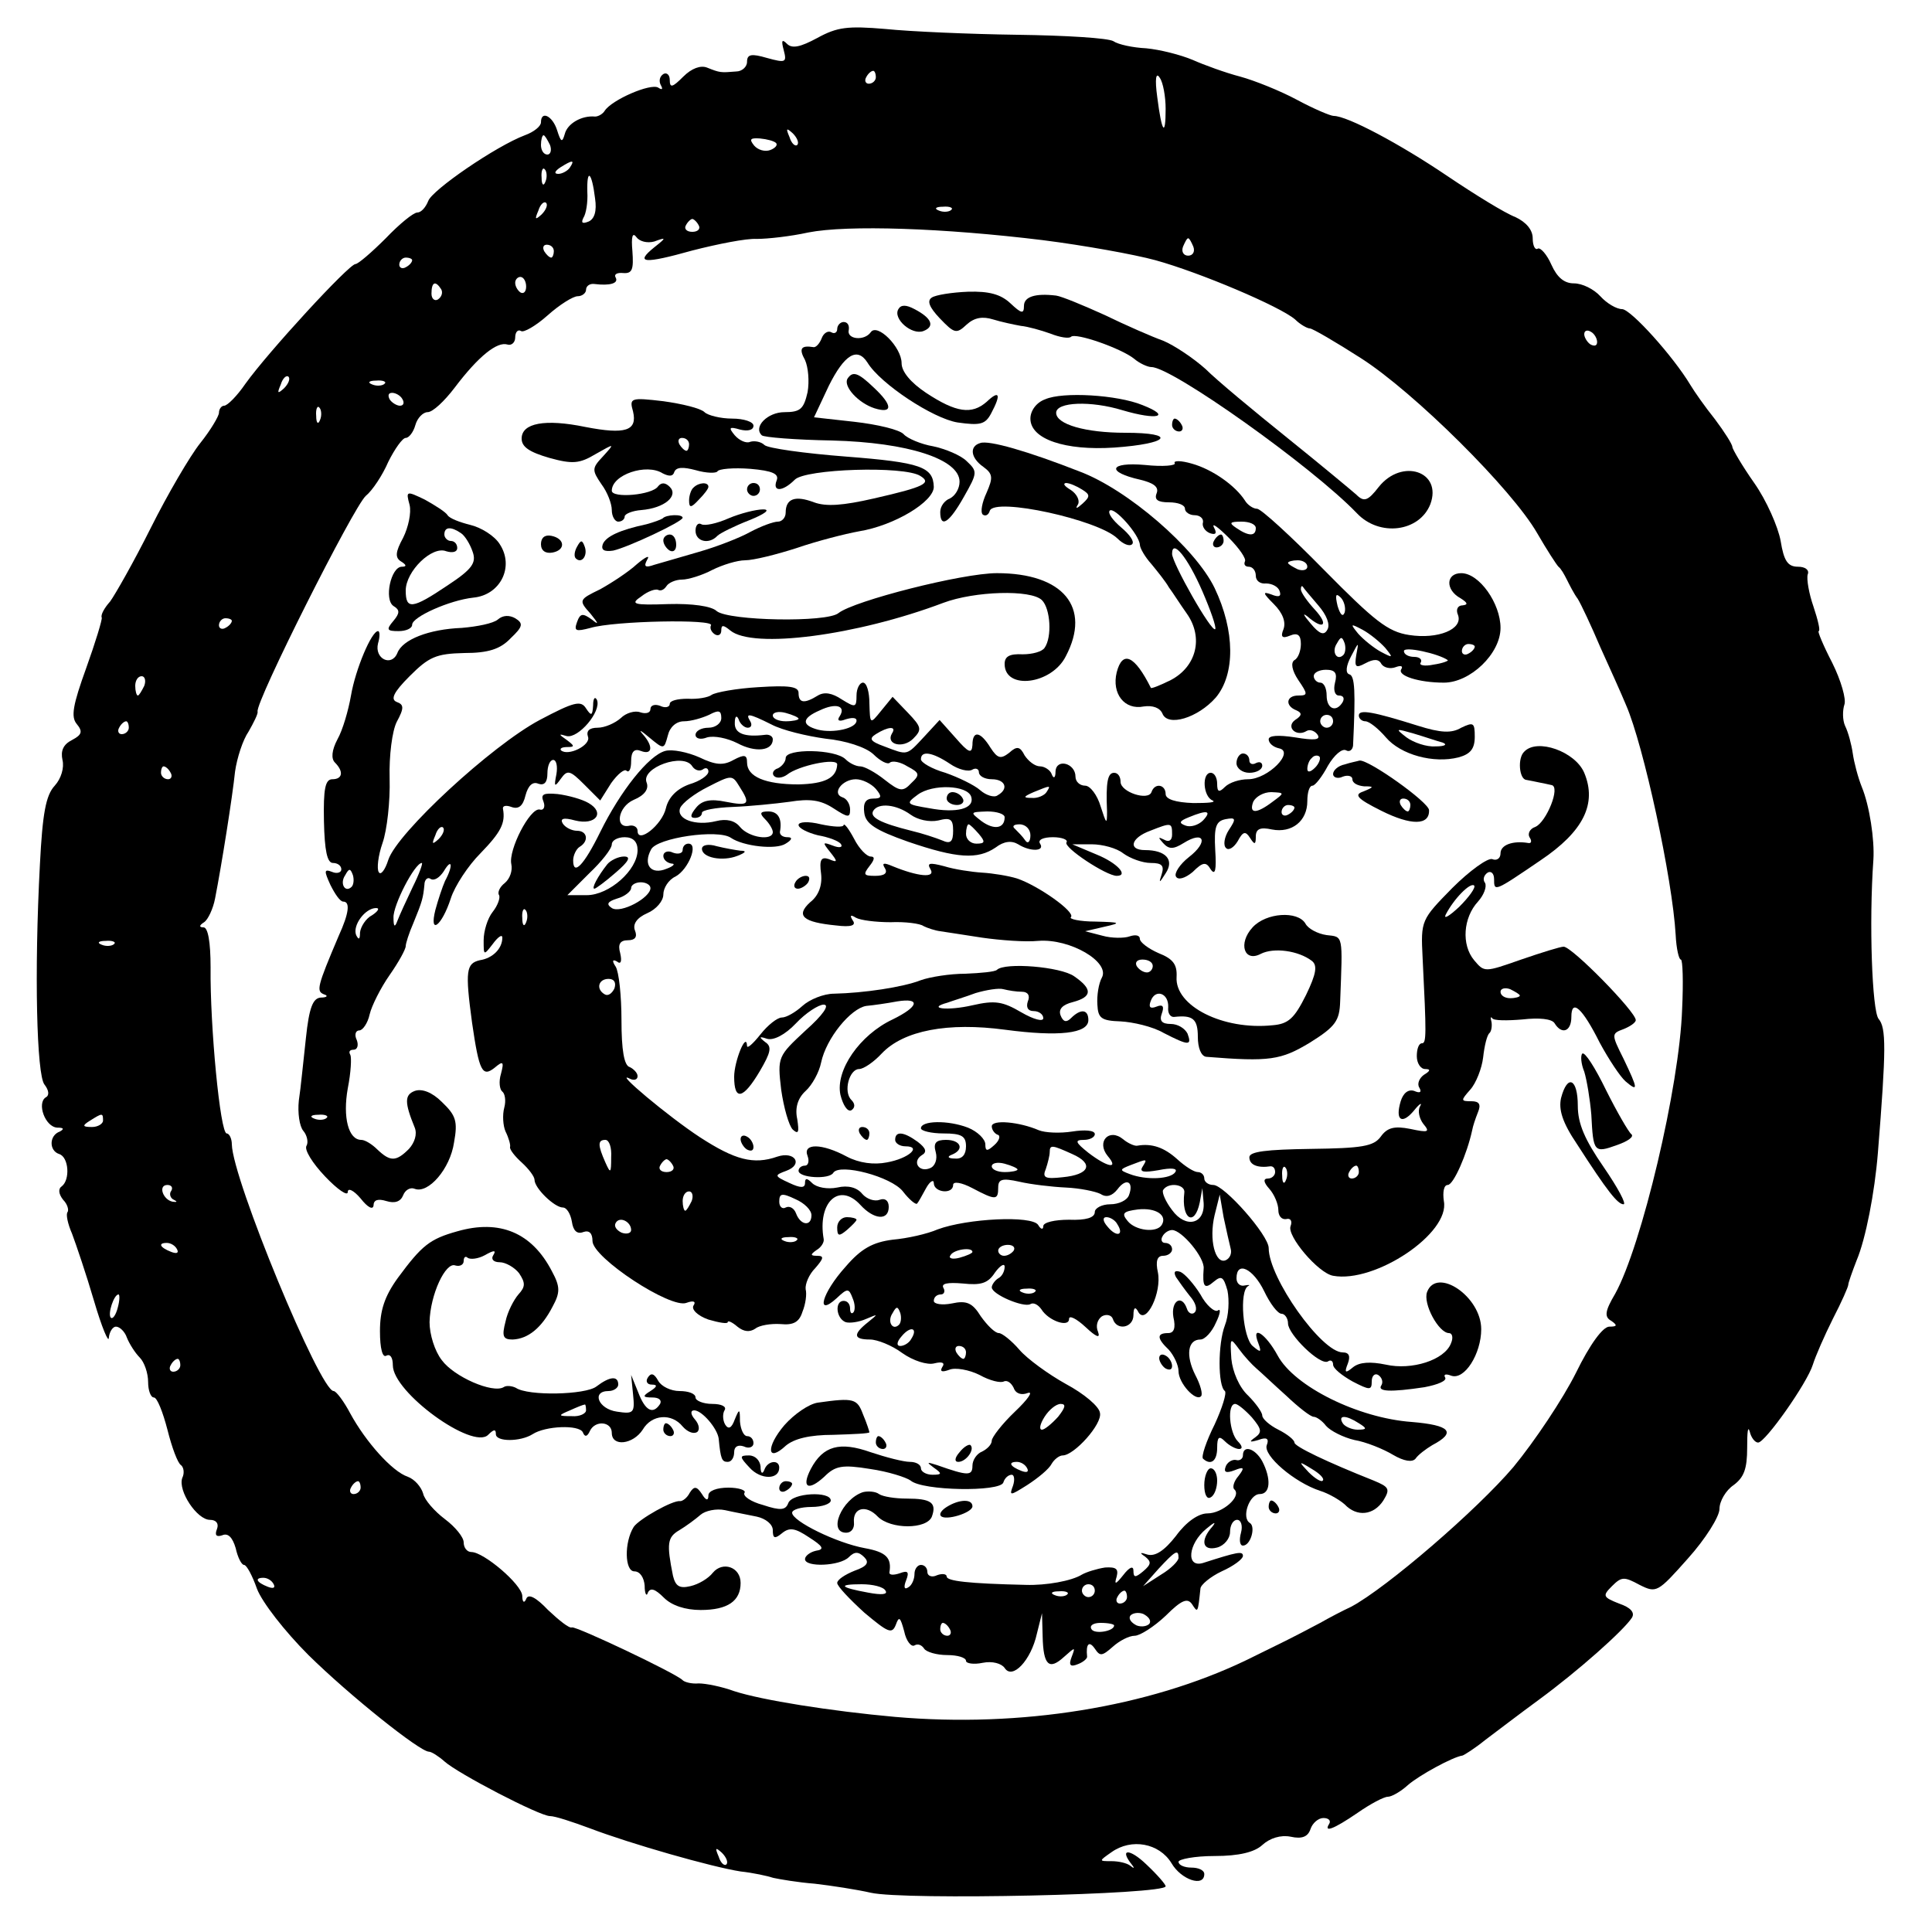 <?xml version="1.0" standalone="no"?>
<!DOCTYPE svg PUBLIC "-//W3C//DTD SVG 20010904//EN"
 "http://www.w3.org/TR/2001/REC-SVG-20010904/DTD/svg10.dtd">
<svg version="1.0" xmlns="http://www.w3.org/2000/svg"
 width="300pt" height="300pt" viewBox="0 0 300 300"
 preserveAspectRatio="xMidYMid meet">
<g transform="translate(0,300) scale(0.1,-0.1)"
fill="#000000" stroke="none">
<path d="M1269 2941 c-26 -14 -39 -17 -47 -9 -8 8 -9 5 -5 -10 5 -19 3 -20
-26 -12 -24 7 -31 6 -31 -6 0 -8 -8 -15 -17 -15 -24 -2 -25 -2 -45 6 -10 4
-24 -1 -37 -14 -17 -17 -21 -18 -21 -5 0 8 -5 12 -10 9 -6 -4 -7 -11 -4 -17 4
-7 2 -8 -4 -4 -12 7 -72 -19 -83 -36 -3 -5 -10 -9 -15 -9 -21 2 -43 -11 -47
-27 -4 -14 -6 -13 -12 6 -7 22 -25 31 -25 12 0 -6 -11 -15 -25 -20 -45 -17
-144 -85 -150 -102 -4 -10 -11 -18 -17 -18 -6 0 -28 -18 -49 -40 -22 -22 -43
-40 -47 -40 -10 0 -136 -137 -171 -186 -13 -19 -28 -34 -33 -34 -4 0 -8 -5 -8
-11 0 -5 -13 -27 -29 -47 -16 -20 -51 -80 -77 -132 -26 -52 -55 -103 -63 -114
-9 -10 -15 -21 -13 -25 1 -3 -10 -39 -24 -78 -21 -58 -24 -76 -15 -87 10 -12
8 -17 -7 -25 -14 -7 -18 -17 -15 -31 3 -12 -2 -29 -12 -40 -14 -15 -19 -44
-23 -122 -9 -169 -5 -327 7 -342 7 -9 8 -17 2 -20 -14 -9 -1 -46 18 -47 10 0
11 -2 4 -6 -17 -6 -17 -30 -1 -35 15 -5 17 -40 4 -50 -6 -4 -5 -12 2 -21 7 -7
9 -16 7 -19 -3 -3 0 -18 7 -34 6 -16 22 -63 34 -104 12 -41 23 -67 23 -57 1 9
6 17 11 17 6 0 14 -8 17 -17 4 -10 13 -24 20 -31 7 -7 13 -24 13 -38 0 -13 4
-24 9 -24 5 0 14 -23 21 -50 7 -28 16 -52 21 -55 4 -3 6 -12 2 -20 -7 -20 23
-65 43 -65 10 0 14 -6 11 -14 -4 -10 -1 -13 8 -10 9 4 16 -3 21 -20 3 -14 9
-26 13 -26 4 0 13 -17 20 -37 8 -21 43 -66 80 -103 64 -63 173 -150 187 -150
4 0 15 -7 24 -15 21 -19 148 -85 164 -85 8 0 35 -9 62 -19 63 -24 189 -60 234
-67 19 -2 42 -7 51 -10 9 -2 38 -7 64 -9 26 -3 65 -9 87 -14 52 -12 458 -3
458 10 0 3 -13 18 -30 34 -26 25 -43 25 -22 -1 4 -5 3 -6 -3 -1 -5 4 -18 7
-29 7 -20 0 -20 0 0 14 31 22 74 14 93 -17 15 -26 51 -38 51 -17 0 6 -9 10
-20 10 -11 0 -20 4 -20 9 0 4 25 9 56 9 38 0 62 6 74 17 12 11 29 16 44 13 18
-4 27 0 31 12 3 9 12 17 20 17 8 0 12 -4 9 -9 -9 -14 6 -9 44 17 20 14 41 25
47 25 6 0 20 8 31 18 17 15 70 44 85 46 3 1 19 11 35 24 16 12 54 41 84 63 60
44 131 107 144 127 5 8 -2 16 -20 22 -25 10 -26 12 -11 27 15 15 19 15 43 2
26 -13 28 -12 75 41 27 30 49 65 49 77 0 12 10 29 22 37 16 12 21 25 21 58 0
24 1 35 4 25 2 -9 8 -17 13 -17 11 0 76 92 85 121 4 13 18 45 31 71 14 27 24
50 24 53 0 3 6 20 13 38 14 33 28 105 33 167 13 162 13 194 1 208 -10 13 -15
149 -8 247 2 31 -6 84 -18 113 -6 15 -12 38 -14 52 -2 14 -7 33 -12 43 -4 9
-4 24 -1 33 3 8 -5 37 -19 65 -14 27 -23 49 -21 49 3 0 -1 17 -8 38 -7 20 -11
43 -9 50 3 7 -4 12 -15 12 -16 0 -22 9 -27 40 -4 22 -22 63 -41 90 -19 27 -34
53 -34 56 0 4 -12 23 -27 43 -16 20 -32 43 -38 53 -27 45 -92 117 -106 118 -9
0 -24 9 -34 20 -10 11 -28 20 -41 20 -15 0 -26 9 -35 29 -7 16 -17 27 -21 25
-4 -3 -8 4 -8 16 0 13 -10 25 -27 33 -16 6 -63 35 -106 64 -74 50 -155 93
-176 93 -5 0 -31 11 -57 25 -26 14 -66 30 -88 36 -23 6 -56 18 -74 26 -19 8
-51 16 -72 18 -21 1 -44 6 -51 11 -8 5 -75 9 -149 10 -74 1 -166 5 -205 9 -59
5 -75 3 -106 -14z m91 -61 c0 -5 -5 -10 -11 -10 -5 0 -7 5 -4 10 3 6 8 10 11
10 2 0 4 -4 4 -10z m450 -49 c0 -45 -6 -37 -13 18 -4 29 -2 40 4 30 5 -7 9
-29 9 -48z m-572 -56 c-3 -3 -9 2 -12 12 -6 14 -5 15 5 6 7 -7 10 -15 7 -18z
m-384 0 c3 -8 1 -15 -4 -15 -6 0 -10 7 -10 15 0 8 2 15 4 15 2 0 6 -7 10 -15z
m351 3 c3 -3 -1 -8 -9 -11 -8 -3 -19 0 -25 7 -8 10 -6 12 9 11 11 -1 22 -4 25
-7z m-320 -38 c-3 -5 -12 -10 -18 -10 -7 0 -6 4 3 10 19 12 23 12 15 0z m-38
-22 c-3 -8 -6 -5 -6 6 -1 11 2 17 5 13 3 -3 4 -12 1 -19z m77 -26 c3 -20 -1
-32 -10 -36 -10 -4 -12 -2 -8 6 4 6 7 24 6 40 -1 38 7 31 12 -10z m-83 -25
c-10 -9 -11 -8 -5 6 3 10 9 15 12 12 3 -3 0 -11 -7 -18z m636 7 c-3 -3 -12 -4
-19 -1 -8 3 -5 6 6 6 11 1 17 -2 13 -5z m-392 -24 c3 -5 -1 -10 -10 -10 -9 0
-13 5 -10 10 3 6 8 10 10 10 2 0 7 -4 10 -10z m535 -23 c63 -8 141 -22 174
-31 69 -19 194 -72 217 -92 8 -8 19 -14 23 -14 4 0 40 -21 79 -46 83 -53 235
-204 274 -272 15 -26 30 -49 33 -52 4 -3 9 -12 13 -20 4 -8 11 -22 17 -30 5
-8 21 -42 35 -75 15 -33 33 -73 40 -90 27 -62 72 -269 77 -357 1 -21 5 -38 8
-38 3 0 4 -35 2 -77 -4 -120 -63 -368 -104 -442 -16 -27 -17 -36 -6 -42 10 -7
9 -9 -3 -9 -10 0 -30 -27 -52 -72 -20 -40 -64 -106 -97 -146 -56 -66 -196
-187 -252 -217 -13 -6 -34 -17 -48 -25 -49 -26 -56 -29 -115 -58 -152 -73
-350 -105 -545 -88 -100 9 -207 26 -250 40 -19 7 -44 12 -55 12 -11 -1 -22 2
-25 5 -9 10 -165 84 -172 82 -4 -2 -20 11 -37 27 -19 20 -31 26 -34 17 -3 -7
-6 -5 -6 5 -1 18 -60 68 -79 68 -7 0 -12 7 -12 15 0 8 -13 24 -29 36 -16 12
-32 30 -34 40 -3 10 -13 22 -24 26 -24 8 -65 54 -89 98 -10 19 -22 35 -26 35
-21 0 -157 329 -158 383 0 9 -4 17 -8 17 -10 0 -26 166 -25 258 0 39 -4 62
-11 62 -7 0 -7 3 1 8 6 4 14 21 17 37 10 51 27 158 31 197 3 21 12 49 21 62 8
14 15 28 14 31 -4 14 149 318 168 335 10 8 26 32 35 53 10 20 22 37 27 37 5 0
12 9 15 20 3 11 12 20 19 20 8 0 26 17 42 38 37 49 66 72 82 67 6 -2 12 3 12
11 0 8 4 13 9 10 4 -3 23 8 41 24 19 17 40 30 47 30 7 0 13 5 13 10 0 6 6 10
13 9 24 -3 38 1 33 10 -3 5 2 8 12 7 14 -1 16 6 14 34 -2 22 0 30 6 22 5 -7
17 -10 28 -7 19 7 19 6 0 -9 -31 -25 -16 -26 59 -5 39 10 84 19 100 18 17 0
53 4 80 10 61 12 210 7 365 -12z m233 -10 c3 -8 -1 -14 -8 -14 -7 0 -11 6 -8
14 3 7 6 13 8 13 2 0 5 -6 8 -13z m-993 -7 c0 -5 -2 -10 -4 -10 -3 0 -8 5 -11
10 -3 6 -1 10 4 10 6 0 11 -4 11 -10z m-220 -14 c0 -3 -4 -8 -10 -11 -5 -3
-10 -1 -10 4 0 6 5 11 10 11 6 0 10 -2 10 -4z m177 -41 c0 -8 -4 -12 -9 -9 -4
3 -8 9 -8 15 0 5 4 9 8 9 5 0 9 -7 9 -15z m-132 -4 c3 -5 1 -12 -5 -16 -5 -3
-10 1 -10 9 0 18 6 21 15 7z m1795 -82 c0 -6 -4 -7 -10 -4 -5 3 -10 11 -10 16
0 6 5 7 10 4 6 -3 10 -11 10 -16z m-2039 -72 c-10 -9 -11 -8 -5 6 3 10 9 15
12 12 3 -3 0 -11 -7 -18z m156 7 c-3 -3 -12 -4 -19 -1 -8 3 -5 6 6 6 11 1 17
-2 13 -5z m28 -24 c3 -5 2 -10 -4 -10 -5 0 -13 5 -16 10 -3 6 -2 10 4 10 5 0
13 -4 16 -10z m-128 -32 c-3 -8 -6 -5 -6 6 -1 11 2 17 5 13 3 -3 4 -12 1 -19z
m-137 -312 c0 -3 -4 -8 -10 -11 -5 -3 -10 -1 -10 4 0 6 5 11 10 11 6 0 10 -2
10 -4z m-136 -101 c-4 -8 -8 -15 -10 -15 -2 0 -4 7 -4 15 0 8 4 15 10 15 5 0
7 -7 4 -15z m-24 -65 c0 -5 -5 -10 -11 -10 -5 0 -7 5 -4 10 3 6 8 10 11 10 2
0 4 -4 4 -10z m65 -70 c3 -5 1 -10 -4 -10 -6 0 -11 5 -11 10 0 6 2 10 4 10 3
0 8 -4 11 -10z m-88 -266 c-3 -3 -12 -4 -19 -1 -8 3 -5 6 6 6 11 1 17 -2 13
-5z m-17 -274 c0 -5 -8 -10 -17 -10 -15 0 -16 2 -3 10 19 12 20 12 20 0z m106
-109 c-4 -5 -1 -12 4 -14 6 -3 5 -4 -2 -3 -15 3 -23 26 -8 26 6 0 9 -4 6 -9z
m9 -91 c3 -6 -1 -7 -9 -4 -18 7 -21 14 -7 14 6 0 13 -4 16 -10z m-92 -90 c-3
-12 -8 -19 -11 -16 -5 6 5 36 12 36 2 0 2 -9 -1 -20z m97 -90 c0 -5 -5 -10
-11 -10 -5 0 -7 5 -4 10 3 6 8 10 11 10 2 0 4 -4 4 -10z m280 -190 c0 -5 -5
-10 -11 -10 -5 0 -7 5 -4 10 3 6 8 10 11 10 2 0 4 -4 4 -10z m-135 -150 c3 -6
-1 -7 -9 -4 -18 7 -21 14 -7 14 6 0 13 -4 16 -10z m703 -435 c-3 -3 -9 2 -12
12 -6 14 -5 15 5 6 7 -7 10 -15 7 -18z"/>
<path d="M1447 2538 c-8 -5 -4 -15 12 -32 23 -24 26 -25 42 -10 12 11 25 13
41 8 13 -4 32 -8 43 -10 11 -1 32 -7 46 -12 15 -6 29 -8 32 -5 7 7 78 -18 98
-34 8 -7 21 -13 27 -13 32 0 250 -155 319 -227 35 -37 97 -29 114 14 19 51
-44 72 -80 27 -17 -22 -23 -24 -35 -12 -8 7 -56 47 -107 88 -51 41 -109 89
-127 107 -19 17 -49 37 -66 44 -17 6 -58 24 -91 40 -33 15 -67 29 -75 30 -33
4 -50 -2 -50 -16 0 -13 -4 -12 -21 4 -15 14 -33 19 -66 18 -25 -1 -50 -5 -56
-9z"/>
<path d="M1395 2520 c-9 -15 21 -41 39 -34 18 7 13 20 -14 34 -13 7 -21 7 -25
0z"/>
<path d="M1300 2489 c0 -5 -4 -8 -9 -5 -5 3 -12 -1 -15 -9 -3 -8 -9 -15 -13
-14 -19 3 -23 -2 -13 -20 5 -11 7 -33 4 -50 -6 -26 -11 -31 -36 -31 -26 0 -49
-23 -35 -36 3 -3 52 -7 109 -8 118 -3 198 -29 198 -64 0 -11 -7 -22 -15 -26
-8 -3 -15 -12 -15 -21 0 -26 14 -17 37 24 21 37 21 39 4 55 -9 9 -33 19 -52
23 -18 3 -40 12 -46 19 -7 7 -41 15 -76 19 l-63 7 23 49 c24 48 44 61 60 36
20 -33 102 -87 140 -93 35 -5 43 -3 52 14 16 30 13 37 -7 18 -23 -20 -47 -17
-94 14 -24 16 -38 33 -38 46 0 25 -38 63 -48 48 -10 -14 -38 -11 -34 4 1 7 -2
12 -8 12 -5 0 -10 -5 -10 -11z"/>
<path d="M1316 2412 c-7 -12 17 -38 42 -46 29 -9 28 5 -1 32 -25 24 -33 26
-41 14z"/>
<path d="M1623 2380 c-14 -5 -23 -18 -23 -30 0 -32 54 -50 130 -45 86 6 99 23
17 23 -61 0 -107 13 -107 31 0 17 54 19 103 4 54 -16 77 -10 31 8 -39 16 -124
21 -151 9z"/>
<path d="M983 2361 c7 -30 -12 -36 -74 -24 -63 13 -99 6 -99 -18 0 -13 12 -21
43 -30 36 -10 47 -9 72 6 30 17 30 17 11 -4 -17 -18 -17 -21 -2 -43 9 -12 16
-30 16 -40 0 -10 5 -18 10 -18 6 0 10 4 10 8 0 4 12 9 26 10 36 3 58 22 44 36
-7 7 -13 7 -18 1 -9 -14 -72 -19 -72 -7 0 25 54 43 79 27 10 -5 16 -5 18 2 3
8 14 8 33 3 17 -5 32 -5 34 -2 2 4 25 6 51 4 35 -3 45 -8 41 -18 -7 -18 9 -18
28 1 16 17 170 22 195 6 18 -11 7 -17 -72 -35 -48 -11 -74 -13 -93 -6 -29 11
-44 6 -44 -16 0 -8 -6 -14 -12 -14 -7 0 -26 -7 -43 -16 -16 -9 -52 -23 -80
-31 -27 -8 -59 -17 -69 -20 -14 -5 -17 -3 -11 8 5 8 -3 4 -16 -7 -13 -12 -39
-29 -57 -39 -33 -16 -34 -17 -15 -38 13 -16 13 -18 2 -9 -14 10 -18 10 -23 -4
-5 -14 -2 -15 21 -9 37 11 193 14 187 4 -2 -4 0 -10 6 -14 5 -3 10 -1 10 6 0
9 3 9 14 0 35 -29 196 -8 331 43 48 18 136 21 153 4 13 -13 16 -57 4 -74 -4
-6 -19 -10 -34 -10 -20 1 -28 -3 -28 -15 0 -41 73 -32 95 12 40 76 -4 129
-107 129 -54 0 -222 -43 -246 -62 -18 -15 -170 -12 -189 3 -8 8 -39 12 -75 11
-55 -2 -60 0 -42 12 10 8 22 12 26 10 4 -2 9 0 13 6 3 5 14 10 24 10 10 0 32
7 47 15 16 8 39 15 51 15 13 0 49 9 80 19 32 11 75 22 97 26 55 9 116 46 116
69 -1 31 -20 38 -136 47 -65 5 -122 13 -127 18 -5 5 -15 7 -22 5 -6 -3 -17 2
-24 10 -10 12 -9 14 8 9 12 -3 21 -1 21 6 0 6 -15 11 -33 11 -18 0 -38 5 -43
10 -6 6 -35 13 -64 17 -51 6 -53 5 -47 -16z m87 -51 c0 -5 -2 -10 -4 -10 -3 0
-8 5 -11 10 -3 6 -1 10 4 10 6 0 11 -4 11 -10z"/>
<path d="M1820 2340 c0 -5 5 -10 11 -10 5 0 7 5 4 10 -3 6 -8 10 -11 10 -2 0
-4 -4 -4 -10z"/>
<path d="M1522 2312 c-17 -5 -15 -23 5 -37 15 -11 15 -17 5 -40 -7 -15 -10
-30 -6 -34 4 -3 9 -1 11 6 8 21 168 -14 198 -43 9 -9 19 -13 23 -9 4 4 -4 15
-17 26 -13 11 -21 22 -18 26 7 7 46 -37 47 -53 0 -5 8 -19 18 -30 9 -11 22
-27 27 -36 6 -8 18 -27 28 -41 26 -37 15 -82 -25 -103 -16 -8 -31 -14 -31 -12
-25 50 -44 59 -53 24 -8 -33 12 -59 42 -53 14 2 25 -2 29 -11 8 -21 55 -7 83
25 30 36 30 103 -2 170 -30 62 -135 153 -210 181 -79 31 -141 49 -154 44z
m158 -72 c13 -8 13 -11 1 -22 -9 -8 -12 -9 -7 -1 3 6 -2 16 -11 22 -10 6 -13
10 -8 11 6 0 17 -5 25 -10z m187 -158 c13 -30 22 -56 20 -59 -6 -5 -67 103
-67 117 0 24 24 -5 47 -58z"/>
<path d="M1824 2281 c3 -4 -18 -6 -46 -3 -56 5 -61 -11 -7 -23 20 -5 29 -11
25 -21 -4 -10 2 -14 19 -14 14 0 25 -4 25 -10 0 -5 7 -10 15 -10 8 0 14 -5 13
-11 -2 -6 3 -14 11 -17 9 -3 11 0 6 9 -4 8 6 1 23 -16 16 -16 28 -33 25 -37
-2 -5 1 -8 6 -8 6 0 11 -6 11 -14 0 -8 7 -13 16 -12 9 0 19 -5 21 -12 3 -8 -1
-10 -13 -5 -14 5 -13 2 4 -15 14 -14 19 -28 15 -39 -5 -12 -2 -15 10 -10 12 5
17 1 17 -13 0 -10 -4 -22 -10 -25 -6 -4 -4 -16 6 -31 15 -22 15 -24 0 -24 -19
0 -21 -16 -3 -23 9 -4 9 -8 -2 -15 -15 -11 2 -27 18 -17 5 3 13 0 17 -6 5 -8
-5 -9 -35 -4 -26 4 -41 3 -41 -3 0 -6 7 -12 16 -14 25 -5 -17 -48 -48 -48 -13
0 -29 -5 -36 -12 -9 -9 -12 -8 -12 5 0 9 -4 17 -10 17 -14 0 -12 -37 3 -43 6
-3 -7 -4 -30 -4 -28 1 -43 6 -43 14 0 15 -17 18 -22 3 -5 -14 -48 0 -48 16 0
8 -4 14 -10 14 -10 0 -13 -14 -11 -60 0 -21 -1 -20 -10 8 -5 17 -16 32 -24 32
-8 0 -15 6 -15 14 0 21 -30 29 -31 8 0 -10 -3 -12 -6 -4 -2 6 -11 12 -18 12
-8 0 -18 8 -24 17 -7 14 -12 15 -24 4 -13 -10 -18 -9 -29 8 -16 26 -28 27 -28
4 -1 -14 -6 -12 -26 11 l-25 28 -24 -26 c-28 -30 -25 -29 -62 -15 -22 8 -24
12 -13 19 19 12 33 13 25 1 -10 -17 17 -24 33 -8 14 14 13 18 -8 40 l-24 25
-18 -22 c-17 -21 -17 -21 -18 12 0 17 -4 32 -10 32 -5 0 -10 -9 -10 -20 0 -19
-2 -19 -23 -6 -15 10 -27 12 -37 6 -21 -13 -30 -12 -30 4 0 10 -15 12 -62 9
-35 -2 -67 -8 -73 -12 -5 -4 -22 -7 -37 -6 -16 0 -28 -3 -28 -8 0 -5 -7 -7
-15 -3 -8 3 -15 1 -15 -5 0 -6 -7 -8 -16 -5 -8 3 -22 -1 -30 -9 -9 -8 -25 -15
-36 -15 -13 0 -18 -5 -15 -14 5 -13 -31 -31 -42 -21 -2 3 2 5 10 5 12 0 11 2
-1 11 -13 9 -13 10 0 6 18 -4 54 38 47 56 -3 6 -6 3 -6 -8 -1 -17 -3 -17 -11
-5 -8 13 -19 10 -72 -18 -75 -40 -221 -175 -235 -217 -5 -16 -12 -25 -15 -19
-3 5 -1 25 6 45 7 20 12 65 11 100 -1 36 4 74 11 88 12 22 11 27 0 31 -10 4
-5 15 20 40 30 30 41 35 85 36 37 0 56 6 72 23 19 18 20 23 7 31 -9 5 -19 5
-27 -2 -7 -6 -32 -11 -56 -13 -51 -2 -92 -18 -100 -39 -9 -22 -36 -9 -30 15 3
10 3 19 0 19 -10 0 -35 -59 -42 -100 -4 -23 -13 -54 -21 -68 -9 -17 -10 -30
-4 -36 14 -14 12 -26 -4 -26 -11 0 -14 -15 -13 -65 1 -46 5 -65 14 -65 7 0 13
-4 13 -10 0 -5 -7 -7 -14 -4 -13 5 -13 2 -3 -20 7 -14 15 -26 20 -26 11 0 9
-18 -7 -53 -34 -80 -35 -86 -23 -91 7 -2 5 -5 -5 -5 -12 -1 -18 -15 -23 -63
-4 -35 -8 -78 -11 -97 -2 -19 1 -40 7 -47 6 -7 8 -18 5 -23 -4 -6 9 -27 29
-48 19 -20 35 -31 35 -24 0 7 9 3 20 -10 11 -14 19 -18 20 -11 0 9 7 11 20 7
13 -4 22 -1 26 9 3 8 11 13 18 10 21 -8 55 31 61 72 6 33 3 42 -19 63 -15 15
-31 21 -42 17 -16 -6 -16 -18 0 -57 4 -10 0 -23 -9 -33 -20 -20 -29 -20 -49
-1 -8 8 -19 15 -25 15 -20 0 -29 35 -21 80 5 25 6 48 4 52 -3 5 -1 8 5 8 6 0
8 7 5 15 -4 8 -2 15 4 15 5 0 13 11 16 25 3 13 17 41 31 61 14 20 25 40 25 45
0 4 5 20 12 36 14 34 15 39 17 59 0 8 5 13 10 9 6 -3 14 3 20 12 13 22 15 9 2
-15 -4 -9 -11 -30 -15 -45 -10 -40 10 -25 24 18 6 19 27 51 46 70 32 33 39 47
35 69 -1 5 5 6 13 3 11 -4 18 1 22 18 4 15 11 22 20 18 9 -3 14 2 14 16 0 12
4 21 9 21 5 0 7 -10 5 -22 -4 -20 -3 -21 7 -7 10 14 14 13 36 -9 l25 -25 17
27 c10 14 21 23 24 19 4 -3 7 3 7 15 0 15 5 20 15 16 18 -7 20 7 3 26 -7 8 -3
6 10 -5 23 -19 23 -19 29 3 3 13 13 22 25 22 11 0 28 5 39 10 15 8 19 7 19 -5
0 -8 -9 -15 -20 -15 -11 0 -20 -5 -20 -11 0 -6 8 -8 18 -4 11 3 31 -1 47 -9
28 -15 55 -12 55 6 0 5 -6 8 -12 7 -32 -4 -48 2 -47 19 0 10 3 12 6 5 2 -7 9
-13 14 -13 6 0 7 5 4 10 -8 13 -3 13 33 -5 17 -9 55 -18 84 -22 31 -3 62 -13
74 -24 11 -11 23 -17 26 -13 4 3 16 1 27 -6 19 -10 20 -13 6 -26 -13 -14 -18
-13 -41 5 -15 12 -32 21 -38 21 -7 0 -17 5 -23 11 -16 16 -93 17 -93 2 0 -6
-6 -13 -12 -16 -7 -2 -10 -8 -6 -12 4 -4 13 -3 20 2 17 14 78 27 78 16 -1 -21
-19 -30 -60 -31 -52 0 -80 12 -80 34 0 12 -4 13 -21 4 -16 -9 -28 -8 -53 4
-18 8 -42 13 -53 10 -26 -7 -70 -63 -101 -126 -25 -51 -42 -69 -42 -44 0 8 5
18 10 21 15 9 12 25 -4 25 -8 0 -18 5 -22 11 -5 8 1 10 19 5 32 -8 47 12 21
27 -10 6 -32 12 -48 14 -22 2 -27 0 -22 -12 3 -8 0 -14 -6 -12 -15 3 -49 -63
-44 -85 2 -10 -2 -22 -10 -29 -8 -6 -12 -15 -9 -19 2 -4 -2 -16 -10 -26 -8
-10 -14 -30 -14 -44 0 -24 0 -24 14 -6 8 11 15 16 15 10 0 -17 -15 -32 -35
-35 -21 -5 -23 -16 -12 -97 11 -76 16 -85 35 -70 13 11 15 10 10 -9 -4 -13 -2
-25 2 -28 4 -3 6 -14 3 -25 -3 -11 -2 -28 2 -37 5 -10 8 -21 7 -24 -1 -4 8
-15 18 -24 11 -10 20 -22 20 -27 0 -13 31 -43 44 -43 6 0 12 -10 14 -22 2 -14
8 -20 18 -16 9 3 14 -2 14 -14 0 -26 122 -106 146 -96 11 4 15 2 11 -4 -4 -6
6 -16 23 -22 17 -5 30 -7 30 -4 0 3 7 0 15 -7 10 -8 19 -9 28 -3 6 5 24 8 39
7 20 -2 29 3 34 19 5 12 7 28 5 35 -1 8 5 23 15 33 13 15 14 19 3 19 -11 0
-11 2 -1 9 7 4 12 12 11 17 -10 57 24 89 57 53 21 -23 44 -25 44 -3 0 10 -6
14 -14 11 -8 -3 -20 1 -27 9 -8 10 -22 14 -39 10 -15 -3 -32 0 -39 7 -8 8 -11
8 -11 0 0 -8 -7 -8 -24 0 -24 11 -24 12 -5 19 27 10 13 31 -14 22 -37 -13 -66
-5 -120 30 -49 32 -136 105 -109 91 6 -3 12 -2 12 4 0 5 -6 11 -12 14 -9 2
-13 27 -13 73 0 38 -4 75 -9 83 -6 9 -5 12 2 8 6 -5 8 0 5 13 -4 14 0 20 12
20 11 0 15 5 11 15 -4 10 3 20 19 27 14 6 25 19 25 29 0 10 8 23 19 28 20 11
36 51 20 51 -5 0 -9 -4 -9 -10 0 -5 -7 -7 -15 -4 -8 4 -15 1 -15 -5 0 -6 6
-11 13 -12 6 0 3 -4 -8 -8 -24 -10 -37 6 -24 30 9 18 104 32 124 18 19 -13 70
-19 85 -9 10 6 11 10 3 10 -7 0 -12 3 -12 8 4 21 -3 32 -18 32 -13 0 -14 -3
-5 -12 7 -7 12 -16 12 -20 0 -14 -37 -9 -51 8 -8 10 -21 13 -37 9 -32 -8 -62
3 -56 20 3 8 23 23 43 33 37 19 38 19 49 1 18 -28 15 -31 -21 -24 -24 5 -37 2
-46 -9 -9 -11 -10 -16 -2 -16 6 0 11 3 11 8 0 4 21 8 48 9 26 1 66 5 88 8 31
5 48 3 68 -10 23 -15 26 -15 26 -2 0 8 -5 17 -12 19 -17 6 0 28 21 28 10 0 24
-7 31 -15 10 -12 9 -15 -4 -15 -12 0 -16 -7 -14 -22 2 -17 17 -27 68 -45 76
-26 108 -28 136 -9 13 10 25 11 35 5 19 -12 42 -11 34 1 -4 6 5 10 20 10 14 0
24 -4 21 -8 -5 -8 62 -52 78 -52 19 0 1 20 -31 33 l-38 16 30 0 c17 0 39 -6
49 -14 11 -8 30 -15 43 -15 17 0 21 -4 17 -17 -5 -15 -4 -15 6 1 14 21 0 36
-32 36 -27 0 -22 19 8 30 33 13 34 13 34 -6 0 -9 -5 -12 -12 -8 -10 5 -10 4
-2 -5 9 -10 16 -10 32 0 32 20 39 2 8 -22 -14 -11 -23 -25 -20 -30 3 -6 14 -3
26 7 16 16 21 16 28 4 7 -10 9 -1 7 30 -2 36 1 45 16 48 16 3 17 1 5 -17 -7
-11 -9 -24 -4 -28 4 -4 12 1 18 11 8 15 12 16 19 5 7 -11 9 -11 9 2 0 12 7 15
25 11 31 -6 55 13 55 44 0 13 3 24 8 24 4 0 15 14 24 31 10 17 22 27 28 24 5
-3 10 0 11 7 4 84 3 109 -6 111 -6 2 -5 13 3 28 12 23 12 23 8 2 -3 -19 -1
-21 14 -13 13 7 21 7 25 -1 4 -6 14 -8 22 -5 8 3 12 2 9 -3 -7 -10 27 -21 66
-21 41 0 88 45 88 85 0 38 -33 85 -61 85 -24 0 -25 -26 -1 -39 11 -7 12 -10 3
-11 -7 0 -11 -6 -7 -15 8 -22 -31 -38 -76 -31 -33 5 -54 22 -132 101 -51 52
-98 95 -104 95 -6 0 -15 6 -19 13 -15 23 -50 48 -82 57 -17 5 -29 5 -27 1z
m126 -101 c0 -13 -11 -13 -30 0 -12 8 -11 10 8 10 12 0 22 -4 22 -10z m80 -60
c0 -5 -7 -7 -15 -4 -8 4 -15 8 -15 10 0 2 7 4 15 4 8 0 15 -4 15 -10z m17 -60
c13 -15 19 -30 14 -38 -5 -9 -12 -7 -26 10 -11 13 -13 17 -5 11 25 -22 34 -14
12 10 -12 13 -22 27 -22 32 0 4 1 6 3 4 1 -2 12 -15 24 -29z m41 -11 c-3 -8
-7 -3 -11 10 -4 17 -3 21 5 13 5 -5 8 -16 6 -23z m63 -55 c13 -16 12 -16 -7
-6 -11 6 -27 19 -35 28 -13 16 -12 16 7 6 11 -6 27 -19 35 -28z m-65 -11 c-10
-10 -19 5 -10 18 6 11 8 11 12 0 2 -7 1 -15 -2 -18z m162 -8 c2 -1 -8 -5 -22
-7 -14 -3 -23 -1 -20 3 3 5 -2 9 -10 9 -9 0 -16 4 -16 9 0 8 54 -4 68 -14z
m42 21 c0 -3 -4 -8 -10 -11 -5 -3 -10 -1 -10 4 0 6 5 11 10 11 6 0 10 -2 10
-4z m-217 -56 c-3 -12 0 -20 6 -20 7 0 9 -4 6 -10 -10 -17 -25 -11 -25 10 0
11 -4 20 -10 20 -5 0 -10 5 -10 10 0 6 9 10 19 10 14 0 18 -5 14 -20z m-769
-52 c-5 -7 -1 -9 9 -5 10 3 17 3 17 -2 0 -12 -36 -20 -60 -14 -26 7 -25 18 3
30 25 12 41 7 31 -9z m-64 -4 c0 -2 -9 -4 -20 -4 -11 0 -20 4 -20 9 0 5 9 7
20 4 11 -3 20 -7 20 -9z m830 -4 c0 -5 -4 -10 -10 -10 -5 0 -10 5 -10 10 0 6
5 10 10 10 6 0 10 -4 10 -10z m-595 -66 c13 -9 29 -13 35 -9 5 3 10 1 10 -4 0
-6 9 -11 20 -11 21 0 27 -15 9 -25 -5 -4 -18 0 -27 8 -9 8 -34 20 -54 27 -21
6 -38 16 -38 21 0 14 18 11 45 -7z m567 -6 c-7 -7 -12 -8 -12 -2 0 6 3 14 7
17 3 4 9 5 12 2 2 -3 -1 -11 -7 -17z m-967 2 c4 -6 11 -8 16 -5 5 4 9 2 9 -3
0 -6 -13 -15 -30 -20 -19 -7 -32 -20 -36 -37 -6 -26 -44 -56 -44 -35 0 5 -5 9
-12 8 -24 -6 -19 29 6 40 17 7 24 17 20 27 -9 23 58 47 71 25z m433 -47 c6
-19 -23 -26 -65 -18 -36 6 -37 7 -18 21 23 17 77 15 83 -3z m117 7 c-3 -5 -14
-10 -23 -9 -14 0 -13 2 3 9 27 11 27 11 20 0z m351 -15 c-25 -19 -37 -19 -30
0 4 8 16 15 28 15 21 -1 21 -1 2 -15z m-562 -20 c11 -8 29 -12 43 -9 19 5 23
2 23 -16 0 -17 -4 -21 -17 -15 -10 4 -31 11 -48 15 -48 12 -65 21 -59 31 8 13
36 10 58 -6z m596 11 c0 -3 -4 -8 -10 -11 -5 -3 -10 -1 -10 4 0 6 5 11 10 11
6 0 10 -2 10 -4z m-450 -15 c0 -18 -17 -20 -36 -6 -18 14 -18 14 9 15 15 0 27
-4 27 -9z m308 -5 c-7 -7 -19 -11 -27 -8 -11 4 -10 7 5 13 29 12 36 10 22 -5z
m-1187 -29 c-10 -9 -11 -8 -5 6 3 10 9 15 12 12 3 -3 0 -11 -7 -18z m839 8
c10 -12 10 -15 -4 -15 -9 0 -16 7 -16 15 0 8 2 15 4 15 2 0 9 -7 16 -15z m80
-2 c0 -10 -4 -14 -8 -8 -4 6 -11 13 -16 18 -5 4 -2 7 7 7 10 0 17 -8 17 -17z
m-610 -23 c0 -31 -44 -70 -79 -70 l-30 0 34 34 c19 18 35 38 35 45 0 6 9 11
20 11 13 0 20 -7 20 -20z m-349 -57 c-10 -21 -21 -45 -24 -53 -4 -11 -6 -9 -6
5 -1 19 33 85 44 85 2 0 -4 -17 -14 -37z m-95 0 c-10 -10 -19 5 -10 18 6 11 8
11 12 0 2 -7 1 -15 -2 -18z m464 -2 c0 -15 -46 -40 -60 -31 -9 6 -7 10 9 15
11 3 21 11 21 16 0 5 7 9 15 9 8 0 15 -4 15 -9z m-432 -42 c-10 -5 -18 -18
-19 -27 0 -11 -2 -12 -6 -4 -6 15 14 42 31 42 6 0 3 -5 -6 -11z m239 -11 c-3
-8 -6 -5 -6 6 -1 11 2 17 5 13 3 -3 4 -12 1 -19z m137 -103 c-4 -8 -10 -12
-15 -9 -14 8 -10 24 6 24 9 0 12 -6 9 -15z m-447 -201 c-3 -3 -12 -4 -19 -1
-8 3 -5 6 6 6 11 1 17 -2 13 -5z m442 -61 c0 -25 -1 -26 -9 -8 -12 27 -12 35
0 35 6 0 10 -12 9 -27z m96 -13 c3 -5 -1 -10 -10 -10 -9 0 -13 5 -10 10 3 6 8
10 10 10 2 0 7 -4 10 -10z m29 -55 c-4 -8 -8 -15 -10 -15 -2 0 -4 7 -4 15 0 8
4 15 10 15 5 0 7 -7 4 -15z m186 -22 c0 -18 -17 -16 -24 3 -3 8 -10 12 -16 9
-5 -3 -10 1 -10 9 0 13 4 14 25 4 14 -6 25 -17 25 -25z m-280 -23 c0 -5 -7 -7
-15 -4 -8 4 -12 10 -9 15 6 11 24 2 24 -11z m257 -16 c-3 -3 -12 -4 -19 -1 -8
3 -5 6 6 6 11 1 17 -2 13 -5z"/>
<path d="M1470 1760 c0 -5 7 -10 16 -10 8 0 12 5 9 10 -3 6 -10 10 -16 10 -5
0 -9 -4 -9 -10z"/>
<path d="M943 1658 c-15 -19 -25 -38 -20 -38 2 0 17 11 33 25 21 18 24 25 13
25 -9 0 -21 -6 -26 -12z"/>
<path d="M1077 2243 c-4 -3 -7 -13 -7 -20 0 -12 3 -12 15 1 8 8 15 17 15 20 0
8 -15 7 -23 -1z"/>
<path d="M1160 2240 c0 -5 5 -10 10 -10 6 0 10 5 10 10 0 6 -4 10 -10 10 -5 0
-10 -4 -10 -10z"/>
<path d="M636 2216 c3 -12 -2 -35 -10 -51 -12 -22 -13 -31 -3 -37 8 -5 9 -8 1
-8 -17 0 -28 -51 -13 -61 10 -6 10 -11 0 -23 -12 -14 -10 -16 8 -16 11 0 21 4
21 10 0 12 58 38 95 42 42 4 64 48 41 83 -8 13 -29 26 -46 30 -16 4 -32 10
-35 15 -3 5 -19 15 -35 24 -29 14 -30 14 -24 -8z m80 -44 c6 -4 14 -17 18 -29
6 -17 -1 -27 -39 -52 -55 -37 -65 -38 -65 -8 0 30 41 70 63 61 10 -3 17 -1 17
5 0 6 -4 11 -10 11 -5 0 -10 5 -10 10 0 12 10 13 26 2z"/>
<path d="M1131 2195 c-18 -8 -37 -12 -42 -9 -5 3 -9 -2 -9 -10 0 -17 21 -22
34 -8 4 4 26 15 49 24 25 10 34 17 22 17 -11 0 -35 -6 -54 -14z"/>
<path d="M1029 2195 c-3 -2 -14 -6 -25 -9 -42 -9 -63 -19 -68 -31 -3 -9 2 -12
16 -10 23 5 108 45 108 51 0 6 -26 5 -31 -1z"/>
<path d="M840 2155 c0 -10 7 -15 18 -13 21 4 19 22 -2 26 -10 2 -16 -3 -16
-13z"/>
<path d="M1030 2161 c0 -6 5 -13 10 -16 6 -3 10 1 10 9 0 9 -4 16 -10 16 -5 0
-10 -4 -10 -9z"/>
<path d="M1885 2160 c-3 -5 -1 -10 4 -10 6 0 11 5 11 10 0 6 -2 10 -4 10 -3 0
-8 -4 -11 -10z"/>
<path d="M896 2151 c-4 -7 -5 -15 -2 -18 9 -9 19 4 14 18 -4 11 -6 11 -12 0z"/>
<path d="M2110 1889 c0 -5 5 -9 10 -9 6 0 20 -11 32 -25 23 -27 74 -41 113
-31 18 5 25 13 25 32 0 22 -2 23 -21 14 -15 -9 -32 -8 -67 3 -70 22 -92 26
-92 16z m130 -42 c8 -3 4 -6 -11 -6 -14 -1 -34 6 -45 14 -18 14 -17 14 11 6
17 -5 37 -12 45 -14z"/>
<path d="M2367 1833 c-11 -10 -8 -43 3 -44 6 -1 15 -3 20 -4 6 -1 14 -3 19 -4
15 -2 -8 -58 -25 -65 -9 -3 -12 -11 -9 -16 4 -6 3 -10 -2 -9 -24 4 -43 -3 -43
-16 0 -8 -6 -12 -13 -9 -7 2 -35 -18 -62 -45 -48 -49 -49 -50 -46 -108 6 -120
6 -133 -1 -133 -5 0 -8 -9 -8 -20 0 -11 6 -20 13 -20 9 0 8 -3 -2 -9 -7 -5
-11 -14 -7 -20 4 -7 1 -9 -8 -5 -9 3 -17 -3 -21 -16 -9 -30 2 -37 21 -14 8 10
13 13 9 6 -4 -7 -1 -19 5 -27 11 -13 8 -14 -20 -8 -25 5 -36 2 -46 -12 -11
-15 -29 -18 -109 -19 -68 -1 -95 -4 -95 -13 0 -12 13 -17 33 -14 4 0 7 -3 7
-9 0 -5 -5 -10 -11 -10 -8 0 -7 -6 2 -16 8 -9 14 -24 14 -33 0 -9 5 -15 12
-14 7 2 10 -3 7 -11 -6 -15 43 -73 66 -77 65 -12 182 66 172 116 -2 14 0 25 6
25 9 0 30 48 38 85 1 6 5 18 9 28 5 12 2 17 -10 17 -17 0 -17 1 -2 18 9 10 18
33 20 50 2 18 6 35 10 38 3 3 4 11 3 17 -2 7 -1 9 1 6 2 -4 23 -4 47 -2 26 3
46 1 50 -6 11 -18 26 -13 26 10 0 29 17 14 44 -40 14 -26 32 -53 40 -60 20
-17 20 -13 -3 35 -19 38 -19 39 0 46 10 4 19 10 19 14 0 13 -99 114 -112 114
-5 0 -34 -9 -66 -20 -57 -20 -57 -20 -73 -1 -20 24 -17 66 6 91 9 10 14 23 11
29 -4 5 -2 12 4 16 5 3 10 -1 10 -10 0 -20 0 -20 72 29 67 45 88 88 68 136
-14 33 -73 54 -93 33z m-101 -241 c-16 -15 -25 -20 -21 -12 13 25 38 50 44 45
3 -3 -8 -18 -23 -33z m94 -138 c0 -2 -7 -4 -15 -4 -8 0 -15 4 -15 10 0 5 7 7
15 4 8 -4 15 -8 15 -10z m-363 -286 c-3 -8 -6 -5 -6 6 -1 11 2 17 5 13 3 -3 4
-12 1 -19z m113 12 c0 -5 -5 -10 -11 -10 -5 0 -7 5 -4 10 3 6 8 10 11 10 2 0
4 -4 4 -10z"/>
<path d="M1920 1815 c0 -8 9 -15 20 -15 11 0 20 5 20 11 0 5 -4 7 -10 4 -5 -3
-10 -1 -10 4 0 6 -4 11 -10 11 -5 0 -10 -7 -10 -15z"/>
<path d="M2088 1813 c-10 -2 -18 -9 -18 -15 0 -5 7 -8 15 -4 8 3 15 1 15 -4 0
-6 8 -10 18 -11 16 0 16 -1 -1 -8 -15 -5 -10 -11 28 -30 46 -23 75 -23 74 1 0
12 -94 79 -108 77 -3 -1 -14 -3 -23 -6z m102 -63 c0 -5 -2 -10 -4 -10 -3 0 -8
5 -11 10 -3 6 -1 10 4 10 6 0 11 -4 11 -10z"/>
<path d="M1240 1719 c0 -5 14 -12 30 -16 17 -3 33 -9 36 -14 3 -5 -3 -6 -13
-2 -16 6 -16 5 -4 -10 12 -15 12 -17 -2 -11 -12 4 -15 -1 -12 -23 2 -18 -4
-34 -17 -44 -23 -21 -11 -31 40 -36 24 -3 32 0 26 8 -5 8 -3 9 5 4 7 -4 31 -7
54 -7 22 1 46 -2 51 -6 6 -3 18 -7 26 -8 8 -1 38 -6 65 -10 28 -4 67 -7 87 -5
50 4 112 -33 99 -57 -5 -9 -8 -28 -7 -42 1 -21 6 -25 36 -26 19 -1 50 -8 67
-18 39 -20 44 -20 37 -1 -4 8 -15 15 -26 15 -14 0 -18 5 -14 16 4 11 2 15 -8
11 -10 -4 -13 -1 -9 9 7 19 28 12 27 -10 -1 -9 3 -16 10 -15 28 3 36 -3 36
-31 0 -17 5 -30 13 -31 99 -8 116 -5 161 22 40 25 46 34 47 64 4 105 5 100
-21 103 -14 2 -29 10 -33 18 -12 20 -61 17 -82 -6 -23 -25 -13 -55 13 -41 20
10 58 5 79 -11 9 -7 7 -20 -9 -53 -18 -36 -27 -45 -52 -47 -77 -8 -152 30
-149 75 1 19 -5 28 -28 37 -16 7 -29 17 -29 22 0 6 -7 7 -16 4 -8 -3 -28 -3
-42 1 l-27 7 30 7 c27 6 25 7 -14 8 -24 0 -42 4 -38 7 7 8 -51 49 -84 60 -13
4 -37 8 -54 9 -16 1 -43 5 -59 10 -23 6 -27 5 -21 -5 8 -14 -20 -11 -59 5 -14
6 -17 5 -12 -3 5 -8 -1 -12 -15 -12 -18 0 -19 2 -9 15 8 10 9 15 2 15 -6 0
-18 12 -26 28 -8 15 -15 24 -16 21 0 -4 -16 -3 -35 1 -20 5 -35 4 -35 -1z
m550 -219 c0 -5 -4 -10 -9 -10 -6 0 -13 5 -16 10 -3 6 1 10 9 10 9 0 16 -4 16
-10z"/>
<path d="M1090 1682 c0 -14 32 -20 55 -11 13 5 15 8 5 8 -8 1 -25 4 -37 7 -13
4 -23 2 -23 -4z"/>
<path d="M1235 1630 c-3 -5 -2 -10 4 -10 5 0 13 5 16 10 3 6 2 10 -4 10 -5 0
-13 -4 -16 -10z"/>
<path d="M1548 1494 c-3 -3 -25 -5 -49 -6 -24 0 -55 -5 -69 -10 -28 -11 -89
-20 -135 -21 -16 0 -38 -9 -49 -19 -11 -10 -25 -18 -32 -18 -7 0 -22 -12 -33
-26 -12 -15 -21 -23 -21 -18 -1 23 -20 -24 -20 -48 0 -38 14 -35 40 9 17 29
19 38 8 45 -10 8 -9 9 3 5 10 -3 28 6 45 24 15 16 35 29 43 29 10 0 -1 -16
-28 -40 -43 -40 -44 -41 -38 -92 4 -28 12 -56 18 -62 9 -8 10 -4 7 16 -4 18 1
33 13 44 10 9 21 29 24 44 8 38 46 84 70 88 11 1 32 4 48 7 37 6 34 -8 -7 -28
-51 -24 -89 -79 -81 -117 4 -16 11 -27 17 -24 6 4 6 10 0 16 -13 13 -3 48 12
48 7 0 23 11 35 24 34 36 103 49 192 37 83 -11 129 -6 129 15 0 17 -12 18 -27
3 -7 -7 -12 -6 -16 4 -4 10 3 17 19 21 30 8 31 20 2 40 -21 15 -108 22 -120
10z m39 -34 c9 0 13 -6 9 -15 -3 -9 0 -15 9 -15 8 0 15 -5 15 -11 0 -6 -15 -2
-34 9 -29 17 -41 19 -76 11 -39 -9 -72 -5 -39 4 8 3 28 9 44 15 17 5 36 8 43
6 8 -2 20 -4 29 -4z"/>
<path d="M2457 1364 c-3 -3 -2 -16 3 -28 4 -13 9 -43 11 -67 3 -58 4 -60 40
-47 17 6 27 13 22 17 -4 3 -22 34 -39 68 -17 35 -33 60 -37 57z"/>
<path d="M2424 1295 c-4 -18 2 -38 25 -72 47 -73 63 -93 72 -93 5 0 -9 26 -31
58 -29 42 -40 67 -40 95 0 42 -16 50 -26 12z"/>
<path d="M1430 1248 c0 -4 16 -8 35 -8 28 0 35 -4 35 -20 0 -13 -6 -20 -17
-19 -11 0 -13 3 -5 6 20 8 14 23 -9 23 -16 0 -20 -5 -16 -19 3 -11 -1 -22 -9
-25 -17 -7 -28 10 -13 20 9 5 7 11 -6 21 -22 16 -35 17 -35 3 0 -5 7 -10 16
-10 26 0 5 -19 -29 -25 -20 -4 -43 -1 -62 9 -39 21 -69 21 -61 1 3 -8 1 -15
-4 -15 -6 0 -10 -4 -10 -8 0 -11 48 -14 54 -3 10 15 90 -6 108 -29 10 -13 20
-21 22 -19 2 2 8 13 14 24 6 11 12 14 12 8 0 -15 30 -18 30 -3 0 6 13 4 30 -5
36 -19 40 -19 40 1 0 13 6 15 33 9 17 -4 50 -8 72 -9 22 -1 46 -6 54 -10 9 -6
18 -3 26 7 14 19 26 12 18 -9 -3 -8 -16 -14 -29 -14 -13 0 -24 -6 -24 -12 0
-9 -14 -13 -40 -12 -22 0 -40 -4 -40 -10 0 -6 -4 -5 -8 2 -10 15 -110 10 -156
-7 -16 -7 -47 -14 -70 -16 -31 -4 -49 -14 -73 -42 -37 -41 -47 -79 -14 -49 17
16 19 16 25 0 4 -9 4 -19 1 -22 -3 -3 -5 0 -5 6 0 7 -4 12 -10 12 -14 0 -12
-27 3 -33 6 -2 21 0 32 5 19 8 19 8 3 -5 -24 -19 -23 -27 3 -27 11 0 34 -9 50
-21 17 -12 39 -19 50 -16 12 3 17 1 12 -6 -4 -7 0 -8 11 -4 9 4 31 0 47 -8 16
-9 33 -13 38 -10 5 2 11 -2 15 -10 3 -9 12 -12 22 -8 9 3 0 -10 -20 -29 -20
-19 -36 -40 -36 -45 0 -6 -7 -13 -15 -17 -8 -3 -15 -13 -15 -22 0 -16 -7 -16
-55 1 -16 5 -17 5 -5 -4 13 -9 13 -11 -2 -11 -10 0 -18 5 -18 10 0 6 -8 10
-17 10 -10 0 -37 7 -61 15 -48 17 -74 10 -93 -26 -15 -29 -4 -35 21 -12 17 17
28 19 71 12 28 -4 56 -13 63 -18 18 -16 139 -18 144 -3 2 7 8 12 13 12 4 0 5
-8 2 -17 -6 -16 -5 -16 22 1 17 11 34 25 38 33 4 7 12 13 17 13 18 0 62 49 58
66 -1 10 -25 30 -53 45 -27 15 -60 39 -72 53 -12 14 -27 26 -32 26 -6 0 -18
12 -28 26 -13 21 -22 25 -45 20 -15 -3 -28 -1 -28 4 0 6 5 10 11 10 5 0 7 5 4
10 -4 7 6 9 30 7 28 -3 39 0 50 17 8 11 15 15 15 9 0 -7 -4 -15 -10 -18 -5 -3
-10 -10 -10 -14 0 -11 50 -32 60 -26 5 3 12 -1 17 -8 11 -18 43 -29 43 -15 0
6 11 1 26 -13 16 -15 23 -18 19 -7 -4 9 -1 19 6 24 7 4 15 2 17 -4 6 -19 32
-14 32 6 0 12 3 14 8 4 12 -19 36 31 30 62 -4 18 -1 26 8 26 8 0 14 5 14 10 0
6 -5 10 -11 10 -5 0 -7 5 -4 10 3 6 10 10 15 10 15 0 51 -43 49 -60 -2 -28 1
-33 16 -20 12 10 15 7 21 -14 3 -15 2 -39 -4 -54 -11 -29 -11 -94 0 -102 3 -3
-4 -26 -16 -52 -13 -26 -21 -50 -18 -53 12 -11 22 -4 22 17 0 17 3 19 12 10 7
-7 17 -12 22 -12 6 0 5 5 -2 12 -13 13 -17 58 -4 58 4 0 16 -10 26 -21 15 -18
16 -23 5 -31 -10 -7 -9 -8 5 -4 13 5 17 2 13 -8 -6 -16 43 -58 83 -71 13 -4
30 -14 38 -21 19 -20 45 -17 60 6 11 18 9 21 -15 31 -73 29 -123 53 -123 59 0
4 -11 13 -25 20 -14 7 -25 17 -25 22 0 5 -10 19 -22 31 -14 13 -24 37 -26 57
-2 33 -2 34 12 15 8 -11 20 -24 27 -30 6 -5 27 -25 46 -42 19 -18 38 -33 43
-33 4 0 13 -6 19 -14 7 -8 27 -18 44 -22 18 -3 45 -14 60 -23 17 -10 30 -12
35 -6 4 6 16 15 26 21 38 20 28 31 -32 36 -83 6 -182 55 -208 103 -19 35 -42
49 -30 19 5 -14 4 -15 -9 -4 -15 13 -21 85 -7 93 4 2 1 2 -5 1 -7 -2 -13 3
-13 11 0 28 26 15 43 -20 9 -19 21 -35 27 -35 5 0 10 -7 10 -15 0 -17 50 -66
62 -59 4 3 8 1 8 -5 0 -6 14 -17 30 -26 27 -14 30 -14 30 0 0 9 5 13 10 10 6
-4 8 -11 5 -16 -7 -10 14 -11 67 -3 21 4 35 10 32 15 -3 5 1 6 9 3 21 -8 47
34 47 72 0 51 -69 97 -84 58 -7 -18 18 -64 34 -64 5 0 7 -7 3 -16 -10 -26 -61
-42 -101 -33 -24 5 -41 4 -51 -4 -12 -10 -14 -9 -8 6 4 11 2 17 -8 17 -33 0
-115 116 -115 162 0 20 -69 98 -86 98 -8 0 -14 5 -14 10 0 6 -5 10 -10 10 -6
0 -20 9 -32 20 -20 18 -39 25 -62 21 -4 -1 -15 4 -22 10 -22 18 -42 -4 -24
-26 18 -21 0 -18 -30 5 -20 16 -22 20 -7 20 9 0 17 4 17 9 0 6 -16 7 -35 4
-19 -3 -42 -2 -52 2 -30 13 -73 17 -73 6 0 -5 4 -11 9 -13 5 -1 3 -9 -5 -16
-11 -10 -14 -10 -14 1 0 8 -12 20 -27 26 -31 12 -73 11 -73 -1z m235 -40 c34
-15 27 -32 -15 -36 -27 -3 -32 -1 -26 13 3 9 6 21 6 26 0 12 4 11 35 -3z m-85
-24 c0 -2 -9 -4 -20 -4 -11 0 -20 4 -20 9 0 5 9 7 20 4 11 -3 20 -7 20 -9z
m194 4 c-5 -8 2 -9 25 -5 20 4 30 3 26 -3 -7 -11 -45 -13 -71 -3 -16 6 -16 7
2 14 26 10 26 10 18 -3z m65 -40 c-5 -41 16 -54 24 -15 l4 22 2 -23 c2 -33
-28 -40 -49 -11 -10 13 -16 27 -14 31 8 13 35 9 33 -4z m72 -87 c2 -7 -1 -15
-8 -18 -16 -6 -26 32 -17 70 l8 32 6 -35 c4 -19 9 -41 11 -49z m-107 37 c-8
-13 -41 -9 -53 6 -10 12 -7 15 16 18 28 3 46 -9 37 -24z m-69 1 c11 -17 -1
-21 -15 -4 -8 9 -8 15 -2 15 6 0 14 -5 17 -11z m-161 -41 c-3 -4 -9 -8 -15 -8
-5 0 -9 4 -9 8 0 5 7 9 15 9 8 0 12 -4 9 -9z m-64 -2 c0 -2 -9 -6 -20 -9 -11
-3 -18 -1 -14 4 5 9 34 13 34 5z m97 -62 c-3 -3 -12 -4 -19 -1 -8 3 -5 6 6 6
11 1 17 -2 13 -5z m-211 -51 c-10 -10 -19 5 -10 18 6 11 8 11 12 0 2 -7 1 -15
-2 -18z m19 -22 c-3 -6 -11 -11 -17 -11 -6 0 -6 6 2 15 14 17 26 13 15 -4z
m85 -21 c0 -5 -2 -10 -4 -10 -3 0 -8 5 -11 10 -3 6 -1 10 4 10 6 0 11 -4 11
-10z m143 -100 c-10 -11 -21 -20 -25 -20 -5 0 -3 9 4 20 7 11 18 20 25 20 9 0
7 -6 -4 -20z m467 -10 c13 -8 13 -10 -2 -10 -9 0 -20 5 -23 10 -8 13 5 13 25
0z m-515 -70 c3 -6 -1 -7 -9 -4 -18 7 -21 14 -7 14 6 0 13 -4 16 -10z m459
-19 c-2 -3 -12 3 -22 13 -16 17 -16 18 5 5 12 -7 20 -15 17 -18z"/>
<path d="M1335 1240 c3 -5 8 -10 11 -10 2 0 4 5 4 10 0 6 -5 10 -11 10 -5 0
-7 -4 -4 -10z"/>
<path d="M1150 1231 c0 -5 5 -13 10 -16 6 -3 10 -2 10 4 0 5 -4 13 -10 16 -5
3 -10 2 -10 -4z"/>
<path d="M1300 1094 c0 -14 3 -14 15 -4 8 7 15 14 15 16 0 2 -7 4 -15 4 -8 0
-15 -7 -15 -16z"/>
<path d="M710 1088 c-43 -12 -55 -22 -92 -72 -21 -29 -28 -51 -28 -83 0 -27 4
-42 10 -38 6 3 10 -3 10 -15 0 -42 124 -132 148 -108 9 9 12 9 12 1 0 -12 38
-12 57 0 20 13 72 15 78 3 3 -8 7 -7 11 2 8 17 34 15 34 -3 0 -22 33 -18 48 5
14 24 45 26 62 5 7 -8 16 -12 22 -9 5 3 4 12 -3 20 -7 8 -7 14 -1 14 12 0 36
-28 38 -44 3 -32 5 -36 14 -36 6 0 10 7 10 15 0 9 6 12 15 9 8 -4 15 -1 15 5
0 6 -4 11 -10 11 -5 0 -10 10 -11 23 0 20 -1 20 -8 3 -5 -14 -10 -16 -15 -8
-4 7 -4 17 -1 22 4 6 -5 10 -19 10 -14 0 -26 5 -26 10 0 6 -11 10 -25 10 -13
0 -28 7 -33 16 -6 11 -11 13 -16 5 -4 -6 -1 -11 6 -11 9 0 9 -3 -2 -10 -13 -8
-12 -10 3 -10 10 0 15 -4 12 -10 -11 -17 -23 -11 -34 18 l-11 27 3 -30 c3 -29
1 -31 -25 -27 -29 4 -40 32 -13 32 8 0 15 5 15 10 0 14 -13 13 -34 -3 -17 -13
-106 -15 -125 -2 -6 3 -15 4 -19 1 -17 -10 -77 16 -96 42 -11 14 -19 40 -19
59 1 43 25 94 40 88 7 -2 13 1 13 7 0 6 3 8 6 5 4 -3 16 -2 27 4 14 8 18 8 13
0 -4 -6 0 -11 10 -11 9 0 23 -8 30 -17 10 -15 10 -21 -1 -33 -7 -8 -17 -27
-20 -42 -6 -23 -4 -28 11 -28 24 1 45 18 62 51 12 22 12 31 -1 55 -31 60 -81
81 -147 62z m200 -278 c0 -5 -10 -10 -22 -9 -22 0 -22 1 -3 9 11 5 21 9 23 9
1 1 2 -3 2 -9z"/>
<path d="M1826 1017 c4 -6 14 -20 22 -30 8 -9 12 -20 7 -25 -4 -4 -10 -1 -12
6 -8 23 -25 12 -21 -13 4 -17 1 -25 -8 -25 -18 0 -18 -8 1 -26 8 -9 15 -24 15
-33 0 -19 27 -48 35 -39 3 3 -1 18 -9 33 -15 30 -12 55 8 55 7 0 18 12 24 26
7 14 8 23 3 19 -5 -3 -18 8 -27 25 -10 16 -24 32 -31 35 -9 3 -11 0 -7 -8z"/>
<path d="M1800 891 c0 -5 5 -13 10 -16 6 -3 10 -2 10 4 0 5 -4 13 -10 16 -5 3
-10 2 -10 -4z"/>
<path d="M1270 822 c-14 -2 -37 -18 -52 -35 -29 -34 -27 -59 2 -32 13 11 37
17 74 17 31 1 56 2 56 4 0 1 -4 14 -10 28 -9 24 -14 26 -70 18z"/>
<path d="M1030 780 c0 -5 5 -10 11 -10 5 0 7 5 4 10 -3 6 -8 10 -11 10 -2 0
-4 -4 -4 -10z"/>
<path d="M1360 760 c0 -5 5 -10 11 -10 5 0 7 5 4 10 -3 6 -8 10 -11 10 -2 0
-4 -4 -4 -10z"/>
<path d="M1490 745 c-8 -9 -8 -15 -2 -15 12 0 26 19 19 26 -2 2 -10 -2 -17
-11z"/>
<path d="M1930 740 c0 -5 -5 -9 -11 -7 -6 1 -14 -4 -16 -11 -3 -8 1 -10 14 -5
15 6 16 4 6 -9 -7 -8 -10 -18 -6 -21 11 -11 -19 -37 -42 -37 -14 0 -33 -13
-49 -35 -18 -23 -32 -32 -44 -29 -12 4 -13 3 -4 -3 10 -8 10 -12 -3 -23 -12
-10 -15 -10 -15 1 0 8 -6 6 -16 -7 -12 -15 -14 -15 -10 -2 3 12 -1 15 -18 14
-13 -2 -29 -7 -36 -11 -16 -10 -56 -17 -87 -16 -90 2 -123 6 -123 13 0 4 -7 5
-15 2 -8 -4 -15 -1 -15 5 0 6 -4 11 -10 11 -5 0 -10 -6 -10 -14 0 -8 -4 -18
-10 -21 -6 -4 -7 1 -3 11 5 13 3 16 -10 11 -9 -3 -16 -3 -16 1 4 23 -5 32 -38
38 -44 8 -113 42 -113 55 0 5 14 9 30 9 17 0 30 5 30 10 0 15 -60 12 -66 -4
-4 -11 -12 -12 -39 -3 -19 5 -32 14 -29 19 3 4 -9 8 -25 8 -18 0 -31 -5 -31
-12 0 -9 -4 -8 -10 2 -8 12 -12 13 -19 2 -4 -8 -11 -13 -15 -13 -11 2 -64 -28
-72 -40 -15 -24 -14 -69 1 -69 9 0 15 -10 16 -22 0 -13 3 -18 5 -11 4 8 11 6
25 -8 12 -12 33 -19 57 -19 42 0 62 14 62 42 0 25 -28 34 -43 16 -7 -9 -22
-18 -35 -21 -17 -4 -23 0 -27 16 -10 50 -9 60 10 71 10 6 25 17 33 24 7 6 24
10 38 7 13 -3 35 -7 49 -10 14 -3 25 -12 25 -21 0 -13 3 -14 14 -5 12 10 21 8
42 -6 22 -14 25 -19 11 -21 -9 -2 -17 -8 -17 -13 0 -13 54 -11 68 3 9 9 15 9
24 0 8 -8 5 -14 -15 -21 -15 -6 -27 -14 -27 -19 0 -5 19 -25 42 -46 37 -31 43
-34 49 -19 5 14 7 12 13 -10 3 -15 11 -25 16 -22 5 3 11 1 15 -5 3 -5 19 -10
36 -10 16 0 29 -4 29 -9 0 -4 12 -6 26 -3 15 3 29 -1 34 -8 12 -19 41 12 50
53 l8 32 1 -36 c1 -45 10 -53 33 -32 18 16 18 16 12 0 -5 -13 -2 -16 10 -11 8
3 15 9 14 12 -2 19 3 25 12 12 8 -12 11 -12 28 3 10 9 25 17 34 17 8 0 30 14
48 31 25 25 34 28 41 18 9 -14 9 -14 13 24 0 6 16 19 33 27 18 8 33 19 33 24
0 8 -9 6 -62 -11 -27 -8 -23 30 5 53 12 10 16 12 10 4 -20 -22 -16 -39 7 -33
11 3 20 14 20 24 0 11 5 19 11 19 6 0 9 -9 6 -20 -3 -11 -2 -20 3 -20 12 0 20
29 11 35 -14 8 -1 45 15 45 17 0 18 24 4 51 -11 20 -30 26 -30 9z m-100 -159
c0 -5 -12 -17 -27 -26 l-28 -18 24 27 c26 28 31 31 31 17z m-455 -51 c4 -6 -6
-7 -27 -3 -44 8 -48 13 -10 13 17 0 34 -4 37 -10z m325 0 c0 -5 -4 -10 -10
-10 -5 0 -10 5 -10 10 0 6 5 10 10 10 6 0 10 -4 10 -10z m-43 -6 c-3 -3 -12
-4 -19 -1 -8 3 -5 6 6 6 11 1 17 -2 13 -5z m93 -4 c0 -5 -5 -10 -11 -10 -5 0
-7 5 -4 10 3 6 8 10 11 10 2 0 4 -4 4 -10z m35 -41 c-3 -4 -12 -6 -20 -3 -8 4
-13 10 -10 15 3 4 12 6 20 3 8 -4 13 -10 10 -15z m-310 -9 c3 -5 1 -10 -4 -10
-6 0 -11 5 -11 10 0 6 2 10 4 10 3 0 8 -4 11 -10z m255 6 c0 -9 -30 -14 -35
-6 -4 6 3 10 14 10 12 0 21 -2 21 -4z"/>
<path d="M1164 721 c17 -19 46 -19 46 0 0 13 -18 11 -23 -3 -3 -8 -6 -6 -6 5
-1 9 -8 17 -18 17 -15 0 -15 -2 1 -19z"/>
<path d="M1870 694 c0 -14 4 -23 10 -19 6 3 10 15 10 26 0 10 -4 19 -10 19 -5
0 -10 -12 -10 -26z"/>
<path d="M1210 689 c0 -5 5 -7 10 -4 6 3 10 8 10 11 0 2 -4 4 -10 4 -5 0 -10
-5 -10 -11z"/>
<path d="M1340 683 c-33 -11 -55 -63 -26 -63 8 0 13 7 12 16 -2 23 19 28 37 9
20 -20 76 -20 84 0 8 22 -2 28 -39 28 -18 0 -37 3 -43 7 -5 4 -17 5 -25 3z"/>
<path d="M1470 660 c-8 -5 -12 -11 -9 -14 7 -8 49 5 49 15 0 12 -21 11 -40 -1z"/>
<path d="M1970 660 c0 -5 5 -10 11 -10 5 0 7 5 4 10 -3 6 -8 10 -11 10 -2 0
-4 -4 -4 -10z"/>
</g>
</svg>

